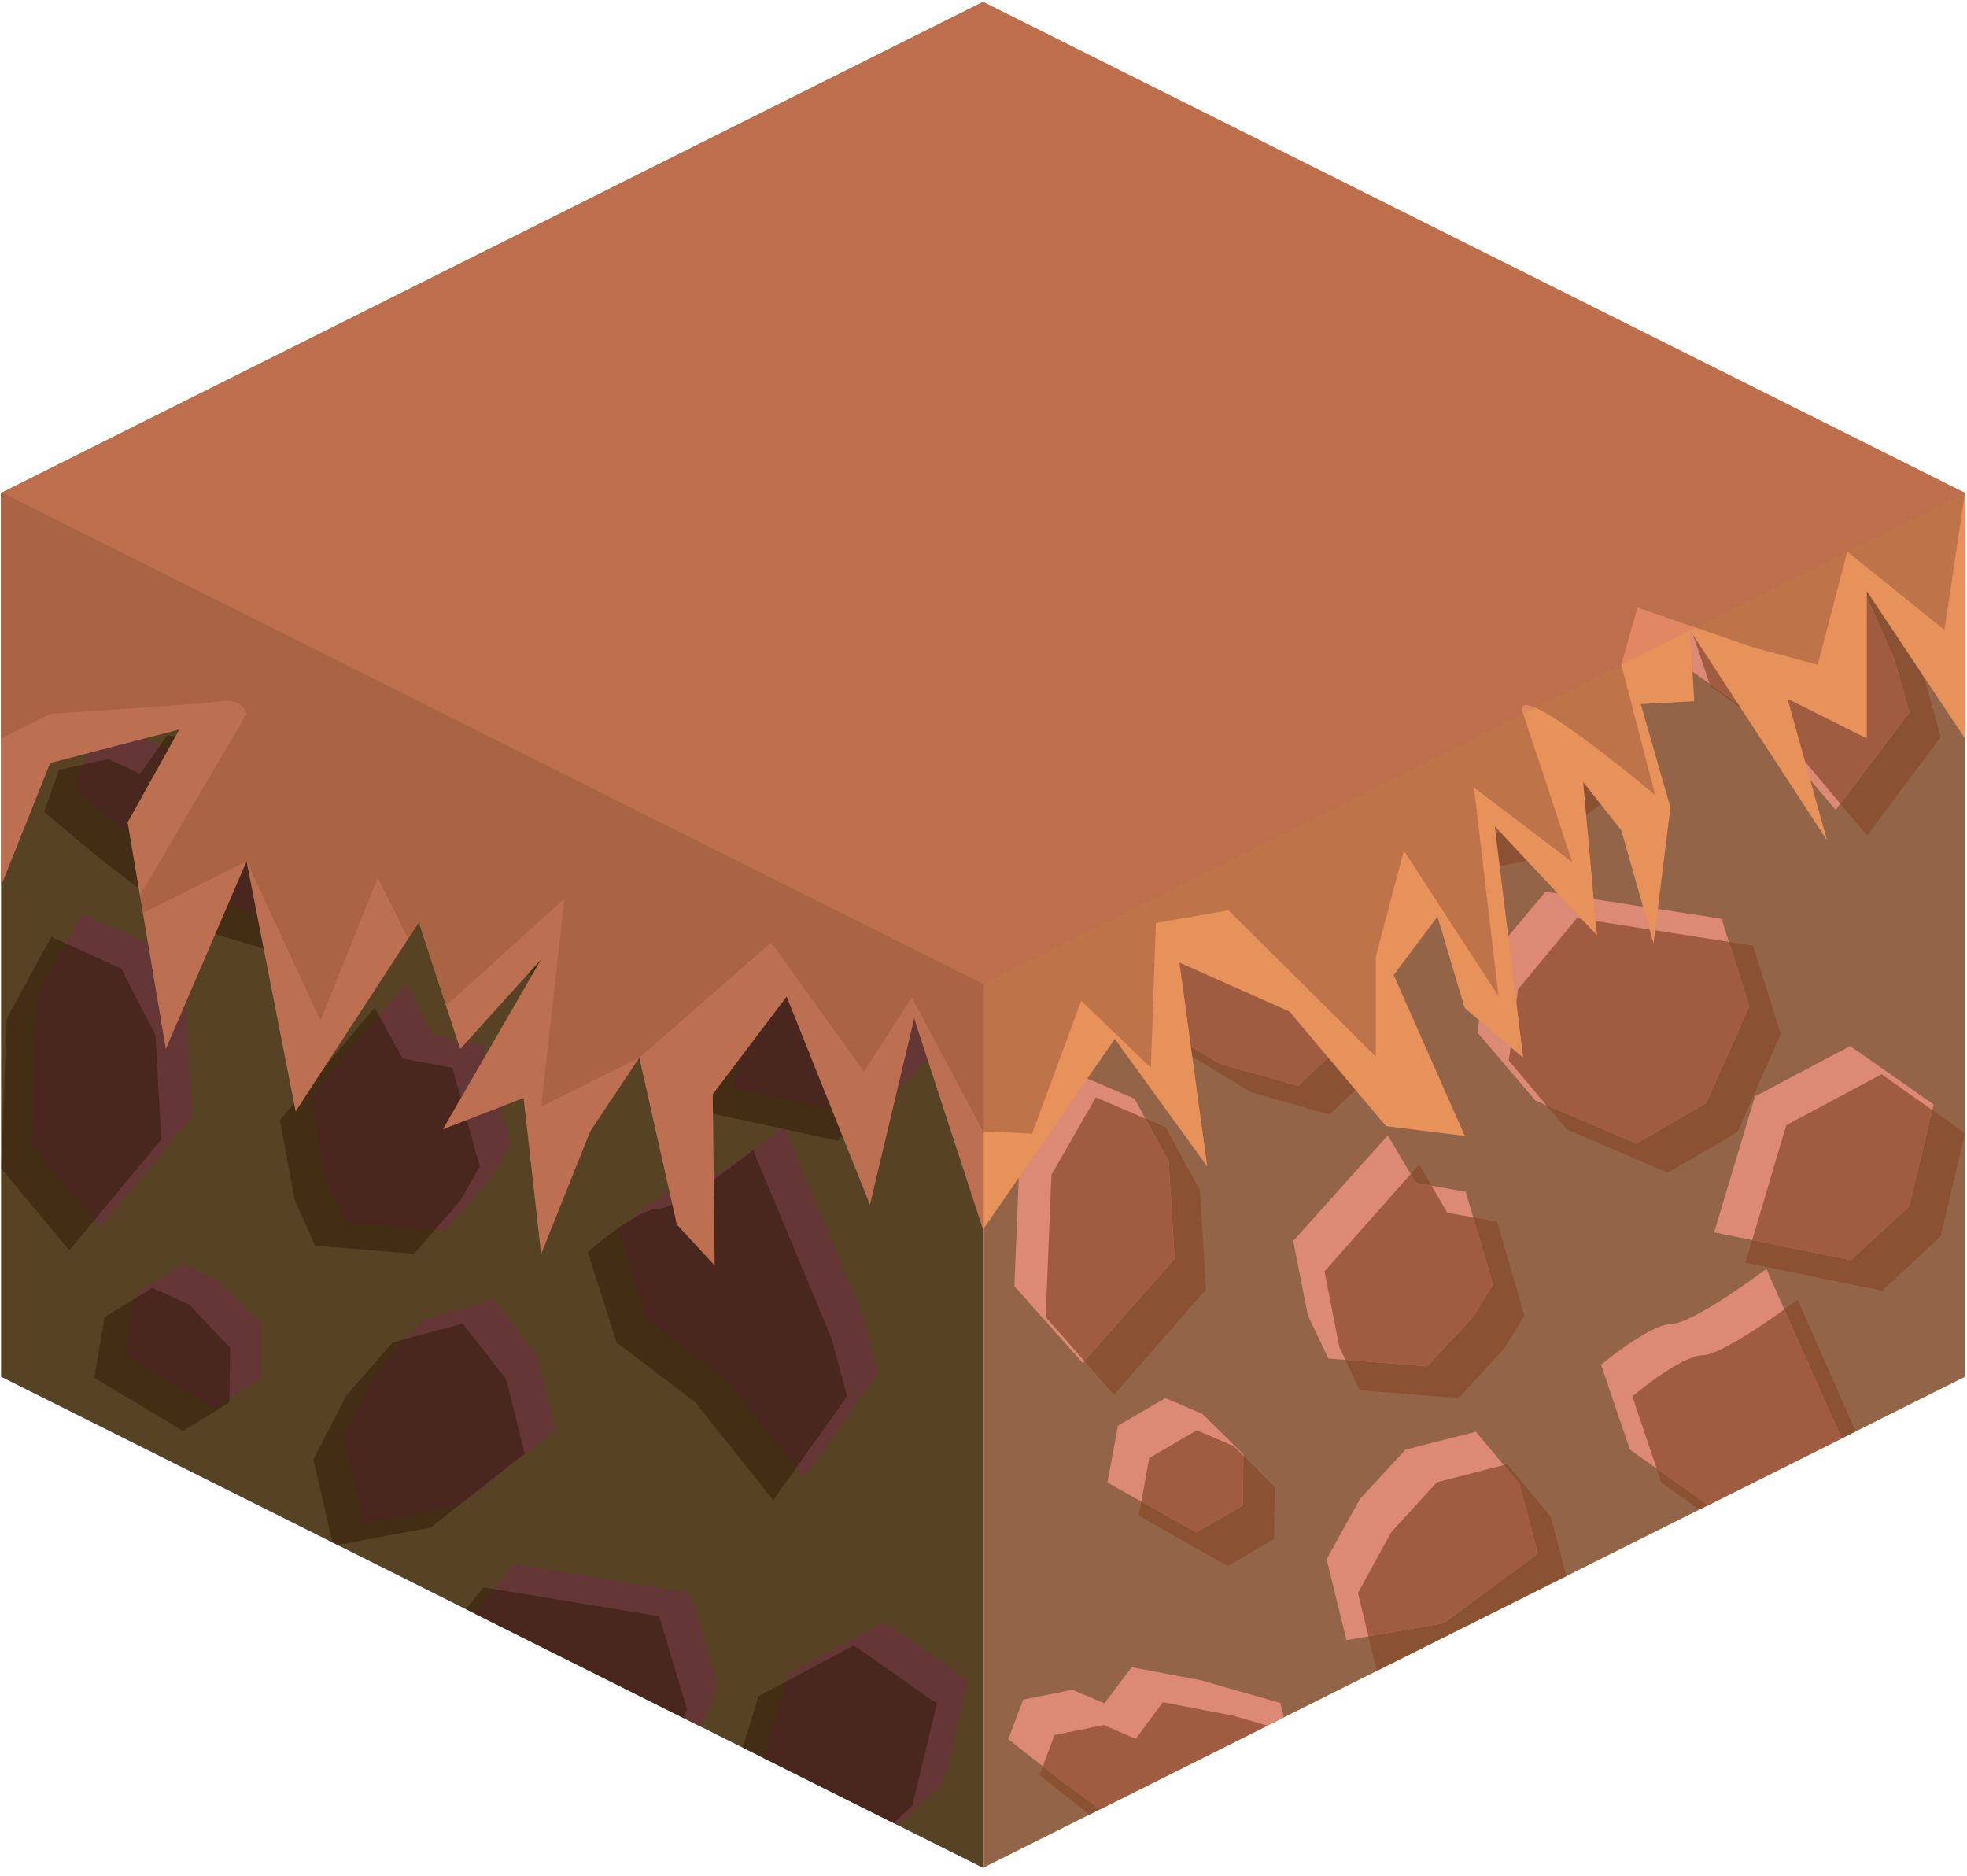 <?xml version="1.0" encoding="UTF-8" standalone="no"?><!DOCTYPE svg PUBLIC "-//W3C//DTD SVG 1.1//EN" "http://www.w3.org/Graphics/SVG/1.1/DTD/svg11.dtd"><svg width="100%" height="100%" viewBox="0 0 215 205" version="1.1" xmlns="http://www.w3.org/2000/svg" xmlns:xlink="http://www.w3.org/1999/xlink" xml:space="preserve" xmlns:serif="http://www.serif.com/" style="fill-rule:evenodd;clip-rule:evenodd;stroke-linejoin:round;stroke-miterlimit:1.414;"><g id="Grass_Block09"><g><path d="M214.779,53.865l0,96.598l-107.331,53.666l0,-96.598l107.331,-53.666Z" style="fill:#936447;"/><clipPath id="_clip1"><path d="M214.779,53.865l0,96.598l-107.331,53.666l0,-96.598l107.331,-53.666Z"/></clipPath><g clip-path="url(#_clip1)"><path d="M112.976,235.019l-7.471,-8.393l0.629,-15.38l4.861,-8.365l7.639,3.249l3.734,6.804l0.66,10.712l-10.052,11.373" style="fill:#c7a664;"/><path d="M128.818,258.169l-9.713,-5.527l1.146,-6.28l5.191,-3.042l4.056,1.744l4.471,4.478l-0.085,5.659l-5.066,2.968Zm30.284,-23.855l-5.043,5.49l-10.805,-0.858l-2.238,-4.75l-1.605,-8.245l10.343,-11.669l3.071,5.268l5.435,0.966l2.991,10.238l-2.149,3.56Zm-42.702,5.118l-7.471,-8.485l0.629,-15.55l4.861,-8.457l7.639,3.284l3.734,6.879l0.66,10.831l-10.052,11.498Zm93.012,-28.564l-2.662,11.269l-6.387,5.934l-14.945,-3.07l4.461,-15.02l10.414,-5.565l9.119,6.452Zm-32.485,4.321l7.62,-4.465l4.724,-10.709l-3.045,-9.663l-19.233,-2.996l-6.432,7.782l-1.006,7.793l6.329,7.51l11.043,4.748Zm-36.987,-6.375l6.48,-6.129l-3.057,-12.703l-8.623,-2.491l-7.622,-1.459l-2.977,3.994l-3.5,-1.505l-5.378,1.098l-1.634,4.367l5.651,4.497l4.24,3.125l7.817,4.755l8.603,2.451Zm10.66,-25.764l10.639,-1.877l10.285,-7.689l-2.017,-7.71l-4.768,-5.755l-7.68,1.972l-4.984,5.448l-3.648,6.661l2.173,8.95Zm48.103,-4.723l8.068,-10.782l-1.706,-6.008l-8.575,-19.507c0,0 -7.897,6.006 -10.383,6.083c-2.485,0.077 -7.683,4.501 -7.683,4.501l3.152,9.371l8.6,6.18l8.527,10.162Zm-64.518,-7.172l-9.714,-5.527l1.146,-6.28l5.191,-3.041l4.057,1.744l4.47,4.478l-0.085,5.658l-5.065,2.968Zm30.283,-23.855l-5.042,5.49l-10.806,-0.858l-2.238,-4.75l-1.605,-8.245l10.344,-11.669l3.07,5.269l5.436,0.966l2.991,10.237l-2.15,3.56Zm-42.702,5.119l-7.47,-8.486l0.628,-15.55l4.861,-8.457l7.639,3.285l3.734,6.879l0.661,10.831l-10.053,11.498Zm93.013,-28.565l-2.662,11.27l-6.388,5.934l-14.945,-3.071l4.461,-15.019l10.415,-5.566l9.119,6.452Zm-32.486,4.321l7.621,-4.464l4.724,-10.709l-3.045,-9.663l-19.234,-2.997l-6.431,7.782l-1.006,7.794l6.329,7.509l11.042,4.748Zm-36.986,-6.374l6.48,-6.129l-3.057,-12.703l-8.623,-2.491l-7.622,-1.459l-2.977,3.994l-3.5,-1.505l-5.378,1.097l-1.634,4.368l5.651,4.496l4.24,3.125l7.816,4.756l8.604,2.451Zm10.659,-25.764l10.639,-1.878l10.285,-7.689l-2.016,-7.71l-4.769,-5.754l-7.679,1.972l-4.985,5.447l-3.648,6.662l2.173,8.95Zm48.103,-4.724l8.069,-10.782l-1.707,-6.007l-8.574,-19.507c0,0 -7.897,6.005 -10.383,6.082c-2.486,0.078 -7.683,4.502 -7.683,4.502l3.152,9.371l8.6,6.179l8.526,10.162Z" style="fill:#86492a;fill-opacity:0.7;"/><path d="M136.516,204.735l6.48,-6.062l-3.057,-12.565l-8.623,-2.463l-7.622,-1.443l-2.977,3.95l-3.5,-1.489l-5.378,1.086l-1.634,4.319l5.651,4.448l4.24,3.091l7.817,4.704l8.603,2.424Z" style="fill:#dc8976;"/><clipPath id="_clip2"><path d="M136.516,204.735l6.48,-6.062l-3.057,-12.565l-8.623,-2.463l-7.622,-1.443l-2.977,3.95l-3.5,-1.489l-5.378,1.086l-1.634,4.319l5.651,4.448l4.24,3.091l7.817,4.704l8.603,2.424Z"/></clipPath><g clip-path="url(#_clip2)"><path d="M128.818,258.169l-9.713,-5.527l1.146,-6.28l5.191,-3.042l4.056,1.744l4.471,4.478l-0.085,5.659l-5.066,2.968Zm30.284,-23.855l-5.043,5.49l-10.805,-0.858l-2.238,-4.75l-1.605,-8.245l10.343,-11.669l3.071,5.268l5.435,0.966l2.991,10.238l-2.149,3.56Zm-42.702,5.118l-7.471,-8.485l0.629,-15.55l4.861,-8.457l7.639,3.284l3.734,6.879l0.66,10.831l-10.052,11.498Zm93.012,-28.564l-2.662,11.269l-6.387,5.934l-14.945,-3.07l4.461,-15.02l10.414,-5.565l9.119,6.452Zm-32.485,4.321l7.62,-4.465l4.724,-10.709l-3.045,-9.663l-19.233,-2.996l-6.432,7.782l-1.006,7.793l6.329,7.51l11.043,4.748Zm-36.987,-6.375l6.48,-6.129l-3.057,-12.703l-8.623,-2.491l-7.622,-1.459l-2.977,3.994l-3.5,-1.505l-5.378,1.098l-1.634,4.367l5.651,4.497l4.24,3.125l7.817,4.755l8.603,2.451Zm10.66,-25.764l10.639,-1.877l10.285,-7.689l-2.017,-7.71l-4.768,-5.755l-7.68,1.972l-4.984,5.448l-3.648,6.661l2.173,8.95Zm48.103,-4.723l8.068,-10.782l-1.706,-6.008l-8.575,-19.507c0,0 -7.897,6.006 -10.383,6.083c-2.485,0.077 -7.683,4.501 -7.683,4.501l3.152,9.371l8.6,6.18l8.527,10.162Zm-64.518,-7.172l-9.714,-5.527l1.146,-6.28l5.191,-3.041l4.057,1.744l4.47,4.478l-0.085,5.658l-5.065,2.968Zm30.283,-23.855l-5.042,5.49l-10.806,-0.858l-2.238,-4.75l-1.605,-8.245l10.344,-11.669l3.07,5.269l5.436,0.966l2.991,10.237l-2.15,3.56Zm-42.702,5.119l-7.47,-8.486l0.628,-15.55l4.861,-8.457l7.639,3.285l3.734,6.879l0.661,10.831l-10.053,11.498Zm93.013,-28.565l-2.662,11.27l-6.388,5.934l-14.945,-3.071l4.461,-15.019l10.415,-5.566l9.119,6.452Zm-32.486,4.321l7.621,-4.464l4.724,-10.709l-3.045,-9.663l-19.234,-2.997l-6.431,7.782l-1.006,7.794l6.329,7.509l11.042,4.748Zm-36.986,-6.374l6.48,-6.129l-3.057,-12.703l-8.623,-2.491l-7.622,-1.459l-2.977,3.994l-3.5,-1.505l-5.378,1.097l-1.634,4.368l5.651,4.496l4.24,3.125l7.816,4.756l8.604,2.451Zm10.659,-25.764l10.639,-1.878l10.285,-7.689l-2.016,-7.71l-4.769,-5.754l-7.679,1.972l-4.985,5.447l-3.648,6.662l2.173,8.95Zm48.103,-4.724l8.069,-10.782l-1.707,-6.007l-8.574,-19.507c0,0 -7.897,6.005 -10.383,6.082c-2.486,0.078 -7.683,4.502 -7.683,4.502l3.152,9.371l8.6,6.179l8.526,10.162Z" style="fill:#86492a;fill-opacity:0.7;"/></g><path d="M173.503,211.04l7.62,-4.416l4.724,-10.592l-3.045,-9.558l-19.233,-2.963l-6.432,7.697l-1.006,7.708l6.329,7.428l11.043,4.696Z" style="fill:#dc8976;"/><path d="M195.279,174.58l8.068,-10.665l-1.706,-5.942l-8.575,-19.294c0,0 -7.897,5.94 -10.383,6.016c-2.485,0.077 -7.683,4.453 -7.683,4.453l3.152,9.269l8.6,6.112l8.527,10.051Z" style="fill:#dc8976;"/><clipPath id="_clip3"><path d="M195.279,174.58l8.068,-10.665l-1.706,-5.942l-8.575,-19.294c0,0 -7.897,5.94 -10.383,6.016c-2.485,0.077 -7.683,4.453 -7.683,4.453l3.152,9.269l8.6,6.112l8.527,10.051Z"/></clipPath><g clip-path="url(#_clip3)"><path d="M128.818,258.169l-9.713,-5.527l1.146,-6.28l5.191,-3.042l4.056,1.744l4.471,4.478l-0.085,5.659l-5.066,2.968Zm30.284,-23.855l-5.043,5.49l-10.805,-0.858l-2.238,-4.75l-1.605,-8.245l10.343,-11.669l3.071,5.268l5.435,0.966l2.991,10.238l-2.149,3.56Zm-42.702,5.118l-7.471,-8.485l0.629,-15.55l4.861,-8.457l7.639,3.284l3.734,6.879l0.66,10.831l-10.052,11.498Zm93.012,-28.564l-2.662,11.269l-6.387,5.934l-14.945,-3.07l4.461,-15.02l10.414,-5.565l9.119,6.452Zm-32.485,4.321l7.62,-4.465l4.724,-10.709l-3.045,-9.663l-19.233,-2.996l-6.432,7.782l-1.006,7.793l6.329,7.51l11.043,4.748Zm-36.987,-6.375l6.48,-6.129l-3.057,-12.703l-8.623,-2.491l-7.622,-1.459l-2.977,3.994l-3.5,-1.505l-5.378,1.098l-1.634,4.367l5.651,4.497l4.24,3.125l7.817,4.755l8.603,2.451Zm10.66,-25.764l10.639,-1.877l10.285,-7.689l-2.017,-7.71l-4.768,-5.755l-7.68,1.972l-4.984,5.448l-3.648,6.661l2.173,8.95Zm48.103,-4.723l8.068,-10.782l-1.706,-6.008l-8.575,-19.507c0,0 -7.897,6.006 -10.383,6.083c-2.485,0.077 -7.683,4.501 -7.683,4.501l3.152,9.371l8.6,6.18l8.527,10.162Zm-64.518,-7.172l-9.714,-5.527l1.146,-6.28l5.191,-3.041l4.057,1.744l4.47,4.478l-0.085,5.658l-5.065,2.968Zm30.283,-23.855l-5.042,5.49l-10.806,-0.858l-2.238,-4.75l-1.605,-8.245l10.344,-11.669l3.07,5.269l5.436,0.966l2.991,10.237l-2.15,3.56Zm-42.702,5.119l-7.47,-8.486l0.628,-15.55l4.861,-8.457l7.639,3.285l3.734,6.879l0.661,10.831l-10.053,11.498Zm93.013,-28.565l-2.662,11.27l-6.388,5.934l-14.945,-3.071l4.461,-15.019l10.415,-5.566l9.119,6.452Zm-32.486,4.321l7.621,-4.464l4.724,-10.709l-3.045,-9.663l-19.234,-2.997l-6.431,7.782l-1.006,7.794l6.329,7.509l11.042,4.748Zm-36.986,-6.374l6.48,-6.129l-3.057,-12.703l-8.623,-2.491l-7.622,-1.459l-2.977,3.994l-3.5,-1.505l-5.378,1.097l-1.634,4.368l5.651,4.496l4.24,3.125l7.816,4.756l8.604,2.451Zm10.659,-25.764l10.639,-1.878l10.285,-7.689l-2.016,-7.71l-4.769,-5.754l-7.679,1.972l-4.985,5.447l-3.648,6.662l2.173,8.95Zm48.103,-4.724l8.069,-10.782l-1.707,-6.007l-8.574,-19.507c0,0 -7.897,6.005 -10.383,6.082c-2.486,0.078 -7.683,4.502 -7.683,4.502l3.152,9.371l8.6,6.179l8.526,10.162Z" style="fill:#86492a;fill-opacity:0.7;"/></g><path d="M147.176,179.252l10.639,-1.857l10.285,-7.605l-2.017,-7.626l-4.768,-5.692l-7.68,1.95l-4.984,5.389l-3.648,6.588l2.173,8.853" style="fill:#dc8976;"/><clipPath id="_clip4"><path d="M147.176,179.252l10.639,-1.857l10.285,-7.605l-2.017,-7.626l-4.768,-5.692l-7.68,1.95l-4.984,5.389l-3.648,6.588l2.173,8.853"/></clipPath><g clip-path="url(#_clip4)"><path d="M128.818,258.169l-9.713,-5.527l1.146,-6.28l5.191,-3.042l4.056,1.744l4.471,4.478l-0.085,5.659l-5.066,2.968Zm30.284,-23.855l-5.043,5.49l-10.805,-0.858l-2.238,-4.75l-1.605,-8.245l10.343,-11.669l3.071,5.268l5.435,0.966l2.991,10.238l-2.149,3.56Zm-42.702,5.118l-7.471,-8.485l0.629,-15.55l4.861,-8.457l7.639,3.284l3.734,6.879l0.66,10.831l-10.052,11.498Zm93.012,-28.564l-2.662,11.269l-6.387,5.934l-14.945,-3.07l4.461,-15.02l10.414,-5.565l9.119,6.452Zm-32.485,4.321l7.62,-4.465l4.724,-10.709l-3.045,-9.663l-19.233,-2.996l-6.432,7.782l-1.006,7.793l6.329,7.51l11.043,4.748Zm-36.987,-6.375l6.48,-6.129l-3.057,-12.703l-8.623,-2.491l-7.622,-1.459l-2.977,3.994l-3.5,-1.505l-5.378,1.098l-1.634,4.367l5.651,4.497l4.24,3.125l7.817,4.755l8.603,2.451Zm10.66,-25.764l10.639,-1.877l10.285,-7.689l-2.017,-7.71l-4.768,-5.755l-7.68,1.972l-4.984,5.448l-3.648,6.661l2.173,8.95Zm48.103,-4.723l8.068,-10.782l-1.706,-6.008l-8.575,-19.507c0,0 -7.897,6.006 -10.383,6.083c-2.485,0.077 -7.683,4.501 -7.683,4.501l3.152,9.371l8.6,6.18l8.527,10.162Zm-64.518,-7.172l-9.714,-5.527l1.146,-6.28l5.191,-3.041l4.057,1.744l4.47,4.478l-0.085,5.658l-5.065,2.968Zm30.283,-23.855l-5.042,5.49l-10.806,-0.858l-2.238,-4.75l-1.605,-8.245l10.344,-11.669l3.07,5.269l5.436,0.966l2.991,10.237l-2.15,3.56Zm-42.702,5.119l-7.47,-8.486l0.628,-15.55l4.861,-8.457l7.639,3.285l3.734,6.879l0.661,10.831l-10.053,11.498Zm93.013,-28.565l-2.662,11.27l-6.388,5.934l-14.945,-3.071l4.461,-15.019l10.415,-5.566l9.119,6.452Zm-32.486,4.321l7.621,-4.464l4.724,-10.709l-3.045,-9.663l-19.234,-2.997l-6.431,7.782l-1.006,7.794l6.329,7.509l11.042,4.748Zm-36.986,-6.374l6.48,-6.129l-3.057,-12.703l-8.623,-2.491l-7.622,-1.459l-2.977,3.994l-3.5,-1.505l-5.378,1.097l-1.634,4.368l5.651,4.496l4.24,3.125l7.816,4.756l8.604,2.451Zm10.659,-25.764l10.639,-1.878l10.285,-7.689l-2.016,-7.71l-4.769,-5.754l-7.679,1.972l-4.985,5.447l-3.648,6.662l2.173,8.95Zm48.103,-4.724l8.069,-10.782l-1.707,-6.007l-8.574,-19.507c0,0 -7.897,6.005 -10.383,6.082c-2.486,0.078 -7.683,4.502 -7.683,4.502l3.152,9.371l8.6,6.179l8.526,10.162Z" style="fill:#86492a;fill-opacity:0.7;"/></g><path d="M205.988,206.766l-9.119,-6.381l-10.414,5.505l-4.461,14.855l14.945,3.037l6.387,-5.869l2.662,-11.147" style="fill:#dc8976;"/><clipPath id="_clip5"><path d="M205.988,206.766l-9.119,-6.381l-10.414,5.505l-4.461,14.855l14.945,3.037l6.387,-5.869l2.662,-11.147"/></clipPath><g clip-path="url(#_clip5)"><path d="M128.818,258.169l-9.713,-5.527l1.146,-6.28l5.191,-3.042l4.056,1.744l4.471,4.478l-0.085,5.659l-5.066,2.968Zm30.284,-23.855l-5.043,5.49l-10.805,-0.858l-2.238,-4.75l-1.605,-8.245l10.343,-11.669l3.071,5.268l5.435,0.966l2.991,10.238l-2.149,3.56Zm-42.702,5.118l-7.471,-8.485l0.629,-15.55l4.861,-8.457l7.639,3.284l3.734,6.879l0.66,10.831l-10.052,11.498Zm93.012,-28.564l-2.662,11.269l-6.387,5.934l-14.945,-3.07l4.461,-15.02l10.414,-5.565l9.119,6.452Zm-32.485,4.321l7.62,-4.465l4.724,-10.709l-3.045,-9.663l-19.233,-2.996l-6.432,7.782l-1.006,7.793l6.329,7.51l11.043,4.748Zm-36.987,-6.375l6.48,-6.129l-3.057,-12.703l-8.623,-2.491l-7.622,-1.459l-2.977,3.994l-3.5,-1.505l-5.378,1.098l-1.634,4.367l5.651,4.497l4.24,3.125l7.817,4.755l8.603,2.451Zm10.66,-25.764l10.639,-1.877l10.285,-7.689l-2.017,-7.71l-4.768,-5.755l-7.68,1.972l-4.984,5.448l-3.648,6.661l2.173,8.95Zm48.103,-4.723l8.068,-10.782l-1.706,-6.008l-8.575,-19.507c0,0 -7.897,6.006 -10.383,6.083c-2.485,0.077 -7.683,4.501 -7.683,4.501l3.152,9.371l8.6,6.18l8.527,10.162Zm-64.518,-7.172l-9.714,-5.527l1.146,-6.28l5.191,-3.041l4.057,1.744l4.47,4.478l-0.085,5.658l-5.065,2.968Zm30.283,-23.855l-5.042,5.49l-10.806,-0.858l-2.238,-4.75l-1.605,-8.245l10.344,-11.669l3.07,5.269l5.436,0.966l2.991,10.237l-2.15,3.56Zm-42.702,5.119l-7.47,-8.486l0.628,-15.55l4.861,-8.457l7.639,3.285l3.734,6.879l0.661,10.831l-10.053,11.498Zm93.013,-28.565l-2.662,11.27l-6.388,5.934l-14.945,-3.071l4.461,-15.019l10.415,-5.566l9.119,6.452Zm-32.486,4.321l7.621,-4.464l4.724,-10.709l-3.045,-9.663l-19.234,-2.997l-6.431,7.782l-1.006,7.794l6.329,7.509l11.042,4.748Zm-36.986,-6.374l6.48,-6.129l-3.057,-12.703l-8.623,-2.491l-7.622,-1.459l-2.977,3.994l-3.5,-1.505l-5.378,1.097l-1.634,4.368l5.651,4.496l4.24,3.125l7.816,4.756l8.604,2.451Zm10.659,-25.764l10.639,-1.878l10.285,-7.689l-2.016,-7.71l-4.769,-5.754l-7.679,1.972l-4.985,5.447l-3.648,6.662l2.173,8.95Zm48.103,-4.724l8.069,-10.782l-1.707,-6.007l-8.574,-19.507c0,0 -7.897,6.005 -10.383,6.082c-2.486,0.078 -7.683,4.502 -7.683,4.502l3.152,9.371l8.6,6.179l8.526,10.162Z" style="fill:#86492a;fill-opacity:0.7;"/></g><path d="M118.342,148.954l-7.47,-8.393l0.628,-15.38l4.862,-8.365l7.638,3.249l3.735,6.804l0.66,10.712l-10.053,11.373" style="fill:#dc8976;"/><clipPath id="_clip6"><path d="M118.342,148.954l-7.47,-8.393l0.628,-15.38l4.862,-8.365l7.638,3.249l3.735,6.804l0.66,10.712l-10.053,11.373"/></clipPath><g clip-path="url(#_clip6)"><path d="M128.818,258.169l-9.713,-5.527l1.146,-6.28l5.191,-3.042l4.056,1.744l4.471,4.478l-0.085,5.659l-5.066,2.968Zm30.284,-23.855l-5.043,5.49l-10.805,-0.858l-2.238,-4.75l-1.605,-8.245l10.343,-11.669l3.071,5.268l5.435,0.966l2.991,10.238l-2.149,3.56Zm-42.702,5.118l-7.471,-8.485l0.629,-15.55l4.861,-8.457l7.639,3.284l3.734,6.879l0.66,10.831l-10.052,11.498Zm93.012,-28.564l-2.662,11.269l-6.387,5.934l-14.945,-3.07l4.461,-15.02l10.414,-5.565l9.119,6.452Zm-32.485,4.321l7.62,-4.465l4.724,-10.709l-3.045,-9.663l-19.233,-2.996l-6.432,7.782l-1.006,7.793l6.329,7.51l11.043,4.748Zm-36.987,-6.375l6.48,-6.129l-3.057,-12.703l-8.623,-2.491l-7.622,-1.459l-2.977,3.994l-3.5,-1.505l-5.378,1.098l-1.634,4.367l5.651,4.497l4.24,3.125l7.817,4.755l8.603,2.451Zm10.66,-25.764l10.639,-1.877l10.285,-7.689l-2.017,-7.71l-4.768,-5.755l-7.68,1.972l-4.984,5.448l-3.648,6.661l2.173,8.95Zm48.103,-4.723l8.068,-10.782l-1.706,-6.008l-8.575,-19.507c0,0 -7.897,6.006 -10.383,6.083c-2.485,0.077 -7.683,4.501 -7.683,4.501l3.152,9.371l8.6,6.18l8.527,10.162Zm-64.518,-7.172l-9.714,-5.527l1.146,-6.28l5.191,-3.041l4.057,1.744l4.47,4.478l-0.085,5.658l-5.065,2.968Zm30.283,-23.855l-5.042,5.49l-10.806,-0.858l-2.238,-4.75l-1.605,-8.245l10.344,-11.669l3.07,5.269l5.436,0.966l2.991,10.237l-2.15,3.56Zm-42.702,5.119l-7.47,-8.486l0.628,-15.55l4.861,-8.457l7.639,3.285l3.734,6.879l0.661,10.831l-10.053,11.498Zm93.013,-28.565l-2.662,11.27l-6.388,5.934l-14.945,-3.071l4.461,-15.019l10.415,-5.566l9.119,6.452Zm-32.486,4.321l7.621,-4.464l4.724,-10.709l-3.045,-9.663l-19.234,-2.997l-6.431,7.782l-1.006,7.794l6.329,7.509l11.042,4.748Zm-36.986,-6.374l6.48,-6.129l-3.057,-12.703l-8.623,-2.491l-7.622,-1.459l-2.977,3.994l-3.5,-1.505l-5.378,1.097l-1.634,4.368l5.651,4.496l4.24,3.125l7.816,4.756l8.604,2.451Zm10.659,-25.764l10.639,-1.878l10.285,-7.689l-2.016,-7.71l-4.769,-5.754l-7.679,1.972l-4.985,5.447l-3.648,6.662l2.173,8.95Zm48.103,-4.724l8.069,-10.782l-1.707,-6.007l-8.574,-19.507c0,0 -7.897,6.005 -10.383,6.082c-2.486,0.078 -7.683,4.502 -7.683,4.502l3.152,9.371l8.6,6.179l8.526,10.162Z" style="fill:#86492a;fill-opacity:0.7;"/></g><path d="M130.761,167.486l-9.714,-5.466l1.146,-6.212l5.192,-3.008l4.056,1.725l4.47,4.429l-0.085,5.597l-5.065,2.935Z" style="fill:#dc8976;"/><clipPath id="_clip7"><path d="M130.761,167.486l-9.714,-5.466l1.146,-6.212l5.192,-3.008l4.056,1.725l4.47,4.429l-0.085,5.597l-5.065,2.935Z"/></clipPath><g clip-path="url(#_clip7)"><path d="M128.818,258.169l-9.713,-5.527l1.146,-6.28l5.191,-3.042l4.056,1.744l4.471,4.478l-0.085,5.659l-5.066,2.968Zm30.284,-23.855l-5.043,5.49l-10.805,-0.858l-2.238,-4.75l-1.605,-8.245l10.343,-11.669l3.071,5.268l5.435,0.966l2.991,10.238l-2.149,3.56Zm-42.702,5.118l-7.471,-8.485l0.629,-15.55l4.861,-8.457l7.639,3.284l3.734,6.879l0.66,10.831l-10.052,11.498Zm93.012,-28.564l-2.662,11.269l-6.387,5.934l-14.945,-3.07l4.461,-15.02l10.414,-5.565l9.119,6.452Zm-32.485,4.321l7.62,-4.465l4.724,-10.709l-3.045,-9.663l-19.233,-2.996l-6.432,7.782l-1.006,7.793l6.329,7.51l11.043,4.748Zm-36.987,-6.375l6.48,-6.129l-3.057,-12.703l-8.623,-2.491l-7.622,-1.459l-2.977,3.994l-3.5,-1.505l-5.378,1.098l-1.634,4.367l5.651,4.497l4.24,3.125l7.817,4.755l8.603,2.451Zm10.66,-25.764l10.639,-1.877l10.285,-7.689l-2.017,-7.71l-4.768,-5.755l-7.68,1.972l-4.984,5.448l-3.648,6.661l2.173,8.95Zm48.103,-4.723l8.068,-10.782l-1.706,-6.008l-8.575,-19.507c0,0 -7.897,6.006 -10.383,6.083c-2.485,0.077 -7.683,4.501 -7.683,4.501l3.152,9.371l8.6,6.18l8.527,10.162Zm-64.518,-7.172l-9.714,-5.527l1.146,-6.28l5.191,-3.041l4.057,1.744l4.47,4.478l-0.085,5.658l-5.065,2.968Zm30.283,-23.855l-5.042,5.49l-10.806,-0.858l-2.238,-4.75l-1.605,-8.245l10.344,-11.669l3.07,5.269l5.436,0.966l2.991,10.237l-2.15,3.56Zm-42.702,5.119l-7.47,-8.486l0.628,-15.55l4.861,-8.457l7.639,3.285l3.734,6.879l0.661,10.831l-10.053,11.498Zm93.013,-28.565l-2.662,11.27l-6.388,5.934l-14.945,-3.071l4.461,-15.019l10.415,-5.566l9.119,6.452Zm-32.486,4.321l7.621,-4.464l4.724,-10.709l-3.045,-9.663l-19.234,-2.997l-6.431,7.782l-1.006,7.794l6.329,7.509l11.042,4.748Zm-36.986,-6.374l6.48,-6.129l-3.057,-12.703l-8.623,-2.491l-7.622,-1.459l-2.977,3.994l-3.5,-1.505l-5.378,1.097l-1.634,4.368l5.651,4.496l4.24,3.125l7.816,4.756l8.604,2.451Zm10.659,-25.764l10.639,-1.878l10.285,-7.689l-2.016,-7.71l-4.769,-5.754l-7.679,1.972l-4.985,5.447l-3.648,6.662l2.173,8.95Zm48.103,-4.724l8.069,-10.782l-1.707,-6.007l-8.574,-19.507c0,0 -7.897,6.005 -10.383,6.082c-2.486,0.078 -7.683,4.502 -7.683,4.502l3.152,9.371l8.6,6.179l8.526,10.162Z" style="fill:#86492a;fill-opacity:0.7;"/></g><path d="M161.044,143.891l-5.042,5.431l-10.806,-0.849l-2.237,-4.698l-1.606,-8.155l10.344,-11.542l3.07,5.211l5.436,0.955l2.991,10.126l-2.15,3.521" style="fill:#dc8976;"/><clipPath id="_clip8"><path d="M161.044,143.891l-5.042,5.431l-10.806,-0.849l-2.237,-4.698l-1.606,-8.155l10.344,-11.542l3.07,5.211l5.436,0.955l2.991,10.126l-2.15,3.521"/></clipPath><g clip-path="url(#_clip8)"><path d="M128.818,258.169l-9.713,-5.527l1.146,-6.28l5.191,-3.042l4.056,1.744l4.471,4.478l-0.085,5.659l-5.066,2.968Zm30.284,-23.855l-5.043,5.49l-10.805,-0.858l-2.238,-4.75l-1.605,-8.245l10.343,-11.669l3.071,5.268l5.435,0.966l2.991,10.238l-2.149,3.56Zm-42.702,5.118l-7.471,-8.485l0.629,-15.55l4.861,-8.457l7.639,3.284l3.734,6.879l0.66,10.831l-10.052,11.498Zm93.012,-28.564l-2.662,11.269l-6.387,5.934l-14.945,-3.07l4.461,-15.02l10.414,-5.565l9.119,6.452Zm-32.485,4.321l7.62,-4.465l4.724,-10.709l-3.045,-9.663l-19.233,-2.996l-6.432,7.782l-1.006,7.793l6.329,7.51l11.043,4.748Zm-36.987,-6.375l6.48,-6.129l-3.057,-12.703l-8.623,-2.491l-7.622,-1.459l-2.977,3.994l-3.5,-1.505l-5.378,1.098l-1.634,4.367l5.651,4.497l4.24,3.125l7.817,4.755l8.603,2.451Zm10.66,-25.764l10.639,-1.877l10.285,-7.689l-2.017,-7.71l-4.768,-5.755l-7.68,1.972l-4.984,5.448l-3.648,6.661l2.173,8.95Zm48.103,-4.723l8.068,-10.782l-1.706,-6.008l-8.575,-19.507c0,0 -7.897,6.006 -10.383,6.083c-2.485,0.077 -7.683,4.501 -7.683,4.501l3.152,9.371l8.6,6.18l8.527,10.162Zm-64.518,-7.172l-9.714,-5.527l1.146,-6.28l5.191,-3.041l4.057,1.744l4.47,4.478l-0.085,5.658l-5.065,2.968Zm30.283,-23.855l-5.042,5.49l-10.806,-0.858l-2.238,-4.75l-1.605,-8.245l10.344,-11.669l3.07,5.269l5.436,0.966l2.991,10.237l-2.15,3.56Zm-42.702,5.119l-7.47,-8.486l0.628,-15.55l4.861,-8.457l7.639,3.285l3.734,6.879l0.661,10.831l-10.053,11.498Zm93.013,-28.565l-2.662,11.27l-6.388,5.934l-14.945,-3.071l4.461,-15.019l10.415,-5.566l9.119,6.452Zm-32.486,4.321l7.621,-4.464l4.724,-10.709l-3.045,-9.663l-19.234,-2.997l-6.431,7.782l-1.006,7.794l6.329,7.509l11.042,4.748Zm-36.986,-6.374l6.48,-6.129l-3.057,-12.703l-8.623,-2.491l-7.622,-1.459l-2.977,3.994l-3.5,-1.505l-5.378,1.097l-1.634,4.368l5.651,4.496l4.24,3.125l7.816,4.756l8.604,2.451Zm10.659,-25.764l10.639,-1.878l10.285,-7.689l-2.016,-7.71l-4.769,-5.754l-7.679,1.972l-4.985,5.447l-3.648,6.662l2.173,8.95Zm48.103,-4.724l8.069,-10.782l-1.707,-6.007l-8.574,-19.507c0,0 -7.897,6.005 -10.383,6.082c-2.486,0.078 -7.683,4.502 -7.683,4.502l3.152,9.371l8.6,6.179l8.526,10.162Z" style="fill:#86492a;fill-opacity:0.7;"/></g><path d="M141.883,118.67l6.48,-6.062l-3.057,-12.565l-8.623,-2.464l-7.622,-1.443l-2.977,3.951l-3.5,-1.489l-5.378,1.086l-1.634,4.319l5.651,4.448l4.24,3.091l7.816,4.704l8.604,2.424Z" style="fill:#dc8976;"/><clipPath id="_clip9"><path d="M141.883,118.67l6.48,-6.062l-3.057,-12.565l-8.623,-2.464l-7.622,-1.443l-2.977,3.951l-3.5,-1.489l-5.378,1.086l-1.634,4.319l5.651,4.448l4.24,3.091l7.816,4.704l8.604,2.424Z"/></clipPath><g clip-path="url(#_clip9)"><path d="M128.818,258.169l-9.713,-5.527l1.146,-6.28l5.191,-3.042l4.056,1.744l4.471,4.478l-0.085,5.659l-5.066,2.968Zm30.284,-23.855l-5.043,5.49l-10.805,-0.858l-2.238,-4.75l-1.605,-8.245l10.343,-11.669l3.071,5.268l5.435,0.966l2.991,10.238l-2.149,3.56Zm-42.702,5.118l-7.471,-8.485l0.629,-15.55l4.861,-8.457l7.639,3.284l3.734,6.879l0.66,10.831l-10.052,11.498Zm93.012,-28.564l-2.662,11.269l-6.387,5.934l-14.945,-3.07l4.461,-15.02l10.414,-5.565l9.119,6.452Zm-32.485,4.321l7.62,-4.465l4.724,-10.709l-3.045,-9.663l-19.233,-2.996l-6.432,7.782l-1.006,7.793l6.329,7.51l11.043,4.748Zm-36.987,-6.375l6.48,-6.129l-3.057,-12.703l-8.623,-2.491l-7.622,-1.459l-2.977,3.994l-3.5,-1.505l-5.378,1.098l-1.634,4.367l5.651,4.497l4.24,3.125l7.817,4.755l8.603,2.451Zm10.66,-25.764l10.639,-1.877l10.285,-7.689l-2.017,-7.71l-4.768,-5.755l-7.68,1.972l-4.984,5.448l-3.648,6.661l2.173,8.95Zm48.103,-4.723l8.068,-10.782l-1.706,-6.008l-8.575,-19.507c0,0 -7.897,6.006 -10.383,6.083c-2.485,0.077 -7.683,4.501 -7.683,4.501l3.152,9.371l8.6,6.18l8.527,10.162Zm-64.518,-7.172l-9.714,-5.527l1.146,-6.28l5.191,-3.041l4.057,1.744l4.47,4.478l-0.085,5.658l-5.065,2.968Zm30.283,-23.855l-5.042,5.49l-10.806,-0.858l-2.238,-4.75l-1.605,-8.245l10.344,-11.669l3.07,5.269l5.436,0.966l2.991,10.237l-2.15,3.56Zm-42.702,5.119l-7.47,-8.486l0.628,-15.55l4.861,-8.457l7.639,3.285l3.734,6.879l0.661,10.831l-10.053,11.498Zm93.013,-28.565l-2.662,11.27l-6.388,5.934l-14.945,-3.071l4.461,-15.019l10.415,-5.566l9.119,6.452Zm-32.486,4.321l7.621,-4.464l4.724,-10.709l-3.045,-9.663l-19.234,-2.997l-6.431,7.782l-1.006,7.794l6.329,7.509l11.042,4.748Zm-36.986,-6.374l6.48,-6.129l-3.057,-12.703l-8.623,-2.491l-7.622,-1.459l-2.977,3.994l-3.5,-1.505l-5.378,1.097l-1.634,4.368l5.651,4.496l4.24,3.125l7.816,4.756l8.604,2.451Zm10.659,-25.764l10.639,-1.878l10.285,-7.689l-2.016,-7.71l-4.769,-5.754l-7.679,1.972l-4.985,5.447l-3.648,6.662l2.173,8.95Zm48.103,-4.724l8.069,-10.782l-1.707,-6.007l-8.574,-19.507c0,0 -7.897,6.005 -10.383,6.082c-2.486,0.078 -7.683,4.502 -7.683,4.502l3.152,9.371l8.6,6.179l8.526,10.162Z" style="fill:#86492a;fill-opacity:0.7;"/></g><path d="M178.869,124.975l7.621,-4.416l4.724,-10.592l-3.045,-9.558l-19.234,-2.963l-6.431,7.697l-1.006,7.708l6.329,7.428l11.042,4.696Z" style="fill:#dc8976;"/><clipPath id="_clip10"><path d="M178.869,124.975l7.621,-4.416l4.724,-10.592l-3.045,-9.558l-19.234,-2.963l-6.431,7.697l-1.006,7.708l6.329,7.428l11.042,4.696Z"/></clipPath><g clip-path="url(#_clip10)"><path d="M128.818,258.169l-9.713,-5.527l1.146,-6.28l5.191,-3.042l4.056,1.744l4.471,4.478l-0.085,5.659l-5.066,2.968Zm30.284,-23.855l-5.043,5.49l-10.805,-0.858l-2.238,-4.75l-1.605,-8.245l10.343,-11.669l3.071,5.268l5.435,0.966l2.991,10.238l-2.149,3.56Zm-42.702,5.118l-7.471,-8.485l0.629,-15.55l4.861,-8.457l7.639,3.284l3.734,6.879l0.66,10.831l-10.052,11.498Zm93.012,-28.564l-2.662,11.269l-6.387,5.934l-14.945,-3.07l4.461,-15.02l10.414,-5.565l9.119,6.452Zm-32.485,4.321l7.62,-4.465l4.724,-10.709l-3.045,-9.663l-19.233,-2.996l-6.432,7.782l-1.006,7.793l6.329,7.51l11.043,4.748Zm-36.987,-6.375l6.48,-6.129l-3.057,-12.703l-8.623,-2.491l-7.622,-1.459l-2.977,3.994l-3.5,-1.505l-5.378,1.098l-1.634,4.367l5.651,4.497l4.24,3.125l7.817,4.755l8.603,2.451Zm10.66,-25.764l10.639,-1.877l10.285,-7.689l-2.017,-7.71l-4.768,-5.755l-7.68,1.972l-4.984,5.448l-3.648,6.661l2.173,8.95Zm48.103,-4.723l8.068,-10.782l-1.706,-6.008l-8.575,-19.507c0,0 -7.897,6.006 -10.383,6.083c-2.485,0.077 -7.683,4.501 -7.683,4.501l3.152,9.371l8.6,6.18l8.527,10.162Zm-64.518,-7.172l-9.714,-5.527l1.146,-6.28l5.191,-3.041l4.057,1.744l4.47,4.478l-0.085,5.658l-5.065,2.968Zm30.283,-23.855l-5.042,5.49l-10.806,-0.858l-2.238,-4.75l-1.605,-8.245l10.344,-11.669l3.07,5.269l5.436,0.966l2.991,10.237l-2.15,3.56Zm-42.702,5.119l-7.47,-8.486l0.628,-15.55l4.861,-8.457l7.639,3.285l3.734,6.879l0.661,10.831l-10.053,11.498Zm93.013,-28.565l-2.662,11.27l-6.388,5.934l-14.945,-3.071l4.461,-15.019l10.415,-5.566l9.119,6.452Zm-32.486,4.321l7.621,-4.464l4.724,-10.709l-3.045,-9.663l-19.234,-2.997l-6.431,7.782l-1.006,7.794l6.329,7.509l11.042,4.748Zm-36.986,-6.374l6.48,-6.129l-3.057,-12.703l-8.623,-2.491l-7.622,-1.459l-2.977,3.994l-3.5,-1.505l-5.378,1.097l-1.634,4.368l5.651,4.496l4.24,3.125l7.816,4.756l8.604,2.451Zm10.659,-25.764l10.639,-1.878l10.285,-7.689l-2.016,-7.71l-4.769,-5.754l-7.679,1.972l-4.985,5.447l-3.648,6.662l2.173,8.95Zm48.103,-4.724l8.069,-10.782l-1.707,-6.007l-8.574,-19.507c0,0 -7.897,6.005 -10.383,6.082c-2.486,0.078 -7.683,4.502 -7.683,4.502l3.152,9.371l8.6,6.179l8.526,10.162Z" style="fill:#86492a;fill-opacity:0.7;"/></g><path d="M200.645,88.515l8.069,-10.665l-1.707,-5.942l-8.574,-19.294c0,0 -7.897,5.94 -10.383,6.016c-2.486,0.077 -7.683,4.453 -7.683,4.453l3.152,9.269l8.6,6.111l8.526,10.052Z" style="fill:#dc8976;"/><clipPath id="_clip11"><path d="M200.645,88.515l8.069,-10.665l-1.707,-5.942l-8.574,-19.294c0,0 -7.897,5.94 -10.383,6.016c-2.486,0.077 -7.683,4.453 -7.683,4.453l3.152,9.269l8.6,6.111l8.526,10.052Z"/></clipPath><g clip-path="url(#_clip11)"><path d="M128.818,258.169l-9.713,-5.527l1.146,-6.28l5.191,-3.042l4.056,1.744l4.471,4.478l-0.085,5.659l-5.066,2.968Zm30.284,-23.855l-5.043,5.49l-10.805,-0.858l-2.238,-4.75l-1.605,-8.245l10.343,-11.669l3.071,5.268l5.435,0.966l2.991,10.238l-2.149,3.56Zm-42.702,5.118l-7.471,-8.485l0.629,-15.55l4.861,-8.457l7.639,3.284l3.734,6.879l0.66,10.831l-10.052,11.498Zm93.012,-28.564l-2.662,11.269l-6.387,5.934l-14.945,-3.07l4.461,-15.02l10.414,-5.565l9.119,6.452Zm-32.485,4.321l7.62,-4.465l4.724,-10.709l-3.045,-9.663l-19.233,-2.996l-6.432,7.782l-1.006,7.793l6.329,7.51l11.043,4.748Zm-36.987,-6.375l6.48,-6.129l-3.057,-12.703l-8.623,-2.491l-7.622,-1.459l-2.977,3.994l-3.5,-1.505l-5.378,1.098l-1.634,4.367l5.651,4.497l4.24,3.125l7.817,4.755l8.603,2.451Zm10.66,-25.764l10.639,-1.877l10.285,-7.689l-2.017,-7.71l-4.768,-5.755l-7.68,1.972l-4.984,5.448l-3.648,6.661l2.173,8.95Zm48.103,-4.723l8.068,-10.782l-1.706,-6.008l-8.575,-19.507c0,0 -7.897,6.006 -10.383,6.083c-2.485,0.077 -7.683,4.501 -7.683,4.501l3.152,9.371l8.6,6.18l8.527,10.162Zm-64.518,-7.172l-9.714,-5.527l1.146,-6.28l5.191,-3.041l4.057,1.744l4.47,4.478l-0.085,5.658l-5.065,2.968Zm30.283,-23.855l-5.042,5.49l-10.806,-0.858l-2.238,-4.75l-1.605,-8.245l10.344,-11.669l3.07,5.269l5.436,0.966l2.991,10.237l-2.15,3.56Zm-42.702,5.119l-7.47,-8.486l0.628,-15.55l4.861,-8.457l7.639,3.285l3.734,6.879l0.661,10.831l-10.053,11.498Zm93.013,-28.565l-2.662,11.27l-6.388,5.934l-14.945,-3.071l4.461,-15.019l10.415,-5.566l9.119,6.452Zm-32.486,4.321l7.621,-4.464l4.724,-10.709l-3.045,-9.663l-19.234,-2.997l-6.431,7.782l-1.006,7.794l6.329,7.509l11.042,4.748Zm-36.986,-6.374l6.48,-6.129l-3.057,-12.703l-8.623,-2.491l-7.622,-1.459l-2.977,3.994l-3.5,-1.505l-5.378,1.097l-1.634,4.368l5.651,4.496l4.24,3.125l7.816,4.756l8.604,2.451Zm10.659,-25.764l10.639,-1.878l10.285,-7.689l-2.016,-7.71l-4.769,-5.754l-7.679,1.972l-4.985,5.447l-3.648,6.662l2.173,8.95Zm48.103,-4.724l8.069,-10.782l-1.707,-6.007l-8.574,-19.507c0,0 -7.897,6.005 -10.383,6.082c-2.486,0.078 -7.683,4.502 -7.683,4.502l3.152,9.371l8.6,6.179l8.526,10.162Z" style="fill:#86492a;fill-opacity:0.7;"/></g><path d="M152.542,93.187l10.64,-1.857l10.284,-7.605l-2.016,-7.626l-4.769,-5.692l-7.679,1.95l-4.985,5.389l-3.648,6.588l2.173,8.853" style="fill:#dc8976;"/><clipPath id="_clip12"><path d="M152.542,93.187l10.64,-1.857l10.284,-7.605l-2.016,-7.626l-4.769,-5.692l-7.679,1.95l-4.985,5.389l-3.648,6.588l2.173,8.853"/></clipPath><g clip-path="url(#_clip12)"><path d="M128.818,258.169l-9.713,-5.527l1.146,-6.28l5.191,-3.042l4.056,1.744l4.471,4.478l-0.085,5.659l-5.066,2.968Zm30.284,-23.855l-5.043,5.49l-10.805,-0.858l-2.238,-4.75l-1.605,-8.245l10.343,-11.669l3.071,5.268l5.435,0.966l2.991,10.238l-2.149,3.56Zm-42.702,5.118l-7.471,-8.485l0.629,-15.55l4.861,-8.457l7.639,3.284l3.734,6.879l0.66,10.831l-10.052,11.498Zm93.012,-28.564l-2.662,11.269l-6.387,5.934l-14.945,-3.07l4.461,-15.02l10.414,-5.565l9.119,6.452Zm-32.485,4.321l7.62,-4.465l4.724,-10.709l-3.045,-9.663l-19.233,-2.996l-6.432,7.782l-1.006,7.793l6.329,7.51l11.043,4.748Zm-36.987,-6.375l6.48,-6.129l-3.057,-12.703l-8.623,-2.491l-7.622,-1.459l-2.977,3.994l-3.5,-1.505l-5.378,1.098l-1.634,4.367l5.651,4.497l4.24,3.125l7.817,4.755l8.603,2.451Zm10.66,-25.764l10.639,-1.877l10.285,-7.689l-2.017,-7.71l-4.768,-5.755l-7.68,1.972l-4.984,5.448l-3.648,6.661l2.173,8.95Zm48.103,-4.723l8.068,-10.782l-1.706,-6.008l-8.575,-19.507c0,0 -7.897,6.006 -10.383,6.083c-2.485,0.077 -7.683,4.501 -7.683,4.501l3.152,9.371l8.6,6.18l8.527,10.162Zm-64.518,-7.172l-9.714,-5.527l1.146,-6.28l5.191,-3.041l4.057,1.744l4.47,4.478l-0.085,5.658l-5.065,2.968Zm30.283,-23.855l-5.042,5.49l-10.806,-0.858l-2.238,-4.75l-1.605,-8.245l10.344,-11.669l3.07,5.269l5.436,0.966l2.991,10.237l-2.15,3.56Zm-42.702,5.119l-7.47,-8.486l0.628,-15.55l4.861,-8.457l7.639,3.285l3.734,6.879l0.661,10.831l-10.053,11.498Zm93.013,-28.565l-2.662,11.27l-6.388,5.934l-14.945,-3.071l4.461,-15.019l10.415,-5.566l9.119,6.452Zm-32.486,4.321l7.621,-4.464l4.724,-10.709l-3.045,-9.663l-19.234,-2.997l-6.431,7.782l-1.006,7.794l6.329,7.509l11.042,4.748Zm-36.986,-6.374l6.48,-6.129l-3.057,-12.703l-8.623,-2.491l-7.622,-1.459l-2.977,3.994l-3.5,-1.505l-5.378,1.097l-1.634,4.368l5.651,4.496l4.24,3.125l7.816,4.756l8.604,2.451Zm10.659,-25.764l10.639,-1.878l10.285,-7.689l-2.016,-7.71l-4.769,-5.754l-7.679,1.972l-4.985,5.447l-3.648,6.662l2.173,8.95Zm48.103,-4.724l8.069,-10.782l-1.707,-6.007l-8.574,-19.507c0,0 -7.897,6.005 -10.383,6.082c-2.486,0.078 -7.683,4.502 -7.683,4.502l3.152,9.371l8.6,6.179l8.526,10.162Z" style="fill:#86492a;fill-opacity:0.7;"/></g><path d="M211.355,120.701l-9.119,-6.381l-10.415,5.504l-4.461,14.856l14.945,3.037l6.388,-5.869l2.662,-11.147" style="fill:#dc8976;"/><clipPath id="_clip13"><path d="M211.355,120.701l-9.119,-6.381l-10.415,5.504l-4.461,14.856l14.945,3.037l6.388,-5.869l2.662,-11.147"/></clipPath><g clip-path="url(#_clip13)"><path d="M128.818,258.169l-9.713,-5.527l1.146,-6.28l5.191,-3.042l4.056,1.744l4.471,4.478l-0.085,5.659l-5.066,2.968Zm30.284,-23.855l-5.043,5.49l-10.805,-0.858l-2.238,-4.75l-1.605,-8.245l10.343,-11.669l3.071,5.268l5.435,0.966l2.991,10.238l-2.149,3.56Zm-42.702,5.118l-7.471,-8.485l0.629,-15.55l4.861,-8.457l7.639,3.284l3.734,6.879l0.66,10.831l-10.052,11.498Zm93.012,-28.564l-2.662,11.269l-6.387,5.934l-14.945,-3.07l4.461,-15.02l10.414,-5.565l9.119,6.452Zm-32.485,4.321l7.62,-4.465l4.724,-10.709l-3.045,-9.663l-19.233,-2.996l-6.432,7.782l-1.006,7.793l6.329,7.51l11.043,4.748Zm-36.987,-6.375l6.48,-6.129l-3.057,-12.703l-8.623,-2.491l-7.622,-1.459l-2.977,3.994l-3.5,-1.505l-5.378,1.098l-1.634,4.367l5.651,4.497l4.24,3.125l7.817,4.755l8.603,2.451Zm10.66,-25.764l10.639,-1.877l10.285,-7.689l-2.017,-7.71l-4.768,-5.755l-7.68,1.972l-4.984,5.448l-3.648,6.661l2.173,8.95Zm48.103,-4.723l8.068,-10.782l-1.706,-6.008l-8.575,-19.507c0,0 -7.897,6.006 -10.383,6.083c-2.485,0.077 -7.683,4.501 -7.683,4.501l3.152,9.371l8.6,6.18l8.527,10.162Zm-64.518,-7.172l-9.714,-5.527l1.146,-6.28l5.191,-3.041l4.057,1.744l4.47,4.478l-0.085,5.658l-5.065,2.968Zm30.283,-23.855l-5.042,5.49l-10.806,-0.858l-2.238,-4.75l-1.605,-8.245l10.344,-11.669l3.07,5.269l5.436,0.966l2.991,10.237l-2.15,3.56Zm-42.702,5.119l-7.47,-8.486l0.628,-15.55l4.861,-8.457l7.639,3.285l3.734,6.879l0.661,10.831l-10.053,11.498Zm93.013,-28.565l-2.662,11.27l-6.388,5.934l-14.945,-3.071l4.461,-15.019l10.415,-5.566l9.119,6.452Zm-32.486,4.321l7.621,-4.464l4.724,-10.709l-3.045,-9.663l-19.234,-2.997l-6.431,7.782l-1.006,7.794l6.329,7.509l11.042,4.748Zm-36.986,-6.374l6.48,-6.129l-3.057,-12.703l-8.623,-2.491l-7.622,-1.459l-2.977,3.994l-3.5,-1.505l-5.378,1.097l-1.634,4.368l5.651,4.496l4.24,3.125l7.816,4.756l8.604,2.451Zm10.659,-25.764l10.639,-1.878l10.285,-7.689l-2.016,-7.71l-4.769,-5.754l-7.679,1.972l-4.985,5.447l-3.648,6.662l2.173,8.95Zm48.103,-4.724l8.069,-10.782l-1.707,-6.007l-8.574,-19.507c0,0 -7.897,6.005 -10.383,6.082c-2.486,0.078 -7.683,4.502 -7.683,4.502l3.152,9.371l8.6,6.179l8.526,10.162Z" style="fill:#86492a;fill-opacity:0.7;"/></g></g></g><path d="M0.116,53.865l107.332,53.666l0,96.598l-107.332,-53.666l0,-96.598" style="fill:#584224;"/><clipPath id="_clip14"><path d="M0.116,53.865l107.332,53.666l0,96.598l-107.332,-53.666l0,-96.598"/></clipPath><g clip-path="url(#_clip14)"><path d="M5.609,225.842l-7.471,-8.946l0.629,-16.394l4.861,-8.916l7.639,3.463l3.734,7.252l0.66,11.418l-10.052,12.123" style="fill:#816b40;"/><path d="M48.311,220.445l-5.042,5.788l-10.806,-0.904l-2.238,-5.008l-1.605,-8.692l10.343,-12.302l3.071,5.554l5.436,1.018l2.99,10.793l-2.149,3.753" style="fill:#816b40;"/><path d="M29.149,193.562l6.48,-6.461l-3.056,-13.392l-8.623,-2.626l-7.623,-1.538l-2.976,4.21l-3.5,-1.587l-5.379,1.158l-1.634,4.604l5.651,4.741l4.24,3.294l7.817,5.013l8.603,2.584Z" style="fill:#816b40;"/><path d="M66.136,200.283l7.62,-4.707l4.724,-11.29l-3.045,-10.187l-19.233,-3.159l-6.432,8.204l-1.006,8.216l6.329,7.917l11.043,5.006Z" style="fill:#643636;"/><path d="M87.912,161.421l8.069,-11.367l-1.707,-6.333l-8.575,-20.566c0,0 -7.897,6.332 -10.382,6.413c-2.486,0.082 -7.683,4.746 -7.683,4.746l3.151,9.879l8.6,6.515l8.527,10.713Z" style="fill:#643636;"/><path d="M39.809,166.401l10.639,-1.98l10.285,-8.106l-2.017,-8.128l-4.768,-6.066l-7.679,2.078l-4.985,5.743l-3.648,7.023l2.173,9.436" style="fill:#643636;"/><path d="M105.808,183.646l-9.094,-6.35l-10.432,5.551l-4.516,14.884l14.93,2.979l6.408,-5.899l2.704,-11.165" style="fill:#643636;"/><path d="M10.975,134.108l-7.47,-8.946l0.628,-16.394l4.862,-8.916l7.638,3.463l3.735,7.252l0.66,11.418l-10.053,12.123" style="fill:#643636;"/><path d="M23.394,153.86l-9.713,-5.827l1.145,-6.62l5.192,-3.207l4.056,1.839l4.47,4.721l-0.084,5.965l-5.066,3.129Z" style="fill:#643636;"/><path d="M53.677,128.711l-5.042,5.788l-10.806,-0.904l-2.237,-5.008l-1.606,-8.692l10.344,-12.302l3.071,5.554l5.435,1.018l2.991,10.793l-2.15,3.753" style="fill:#643636;"/><path d="M34.516,101.828l6.48,-6.461l-3.057,-13.393l-8.623,-2.625l-7.622,-1.538l-2.977,4.21l-3.5,-1.587l-5.378,1.157l-1.634,4.605l5.651,4.741l4.24,3.294l7.816,5.013l8.604,2.584Z" style="fill:#643636;"/><path d="M71.503,108.549l7.62,-4.707l4.724,-11.29l-3.045,-10.187l-19.234,-3.159l-6.431,8.204l-1.006,8.216l6.329,7.917l11.043,5.006Z" style="fill:#643636;"/><path d="M93.278,69.687l8.069,-11.367l-1.706,-6.333l-8.575,-20.566c0,0 -7.897,6.331 -10.383,6.413c-2.486,0.082 -7.683,4.746 -7.683,4.746l3.152,9.879l8.6,6.514l8.526,10.714Z" style="fill:#816b40;"/><path d="M45.176,74.667l10.639,-1.98l10.284,-8.106l-2.016,-8.128l-4.769,-6.067l-7.679,2.079l-4.985,5.743l-3.647,7.023l2.173,9.436" style="fill:#816b40;"/><path d="M103.988,103.994l-9.119,-6.803l-10.415,5.868l-4.461,15.834l14.945,3.237l6.388,-6.256l2.662,-11.88" style="fill:#643636;"/><path d="M14.639,248.128l-9.713,-5.826l1.145,-6.621l5.192,-3.206l4.056,1.838l4.47,4.721l-0.084,5.966l-5.066,3.128Zm30.283,-25.149l-5.042,5.788l-10.806,-0.904l-2.237,-5.008l-1.605,-8.692l10.343,-12.302l3.071,5.554l5.435,1.018l2.991,10.793l-2.15,3.753Zm-42.702,5.397l-7.47,-8.946l0.629,-16.394l4.861,-8.915l7.639,3.462l3.734,7.252l0.66,11.419l-10.053,12.122Zm100.199,-42.196l-2.703,11.165l-6.408,5.899l-14.93,-2.979l4.516,-14.884l10.432,-5.551l9.093,6.35Zm-39.671,16.637l7.62,-4.707l4.724,-11.29l-3.045,-10.187l-19.234,-3.159l-6.431,8.204l-1.006,8.216l6.329,7.917l11.043,5.006Zm-36.987,-6.721l6.48,-6.461l-3.057,-13.392l-8.623,-2.626l-7.622,-1.538l-2.977,4.21l-3.5,-1.586l-5.378,1.157l-1.634,4.604l5.651,4.741l4.24,3.294l7.816,5.014l8.604,2.583Zm10.66,-27.161l10.639,-1.979l10.285,-8.107l-2.017,-8.128l-4.768,-6.066l-7.68,2.078l-4.984,5.744l-3.648,7.022l2.173,9.436Zm48.102,-4.98l8.069,-11.367l-1.706,-6.333l-8.575,-20.566c0,0 -7.897,6.332 -10.383,6.413c-2.486,0.082 -7.683,4.746 -7.683,4.746l3.152,9.879l8.6,6.515l8.526,10.713Zm-64.517,-7.561l-9.714,-5.826l1.146,-6.621l5.191,-3.207l4.057,1.839l4.47,4.721l-0.085,5.966l-5.065,3.128Zm30.283,-25.149l-5.042,5.788l-10.806,-0.904l-2.238,-5.008l-1.605,-8.692l10.344,-12.302l3.07,5.554l5.436,1.018l2.99,10.793l-2.149,3.753Zm-42.702,5.397l-7.471,-8.946l0.629,-16.394l4.861,-8.916l7.639,3.463l3.734,7.252l0.661,11.419l-10.053,12.122Zm93.013,-30.114l-2.663,11.88l-6.387,6.256l-14.945,-3.237l4.461,-15.834l10.414,-5.867l9.12,6.802Zm-32.486,4.555l7.621,-4.707l4.724,-11.29l-3.045,-10.187l-19.234,-3.159l-6.432,8.204l-1.006,8.216l6.329,7.917l11.043,5.006Zm-36.986,-6.721l6.479,-6.461l-3.056,-13.392l-8.623,-2.626l-7.623,-1.538l-2.976,4.21l-3.5,-1.586l-5.378,1.157l-1.634,4.604l5.651,4.741l4.24,3.294l7.816,5.014l8.604,2.583Zm10.659,-27.161l10.639,-1.98l10.285,-8.106l-2.016,-8.128l-4.769,-6.066l-7.679,2.078l-4.985,5.744l-3.648,7.022l2.173,9.436Zm48.103,-4.98l8.069,-11.367l-1.707,-6.333l-8.575,-20.566c0,0 -7.896,6.332 -10.382,6.413c-2.486,0.082 -7.683,4.746 -7.683,4.746l3.152,9.879l8.599,6.515l8.527,10.713Z" style="fill:#311807;fill-opacity:0.5;"/></g><path d="M214.779,53.865l0,26.833l-10.733,-16.1l0,16.1l-8.67,-4.335l4.332,15.489l-14.975,-22.964l0.451,7.746l-5.842,0.316l3.238,11.289l-1.845,14.847l-3.522,-12.351l-4.17,-5.269l1.51,16.757l-11.172,-11.926l3.099,25.283l-6.378,-5.411l-2.98,-10.001l-4.79,6.387l7.77,17.581l-8.606,-1.064l-10.552,-12.528l-12.03,-5.352l3.04,22.285l-10.106,-13.942l-14.4,20.828l-7.526,-23.069l-4.833,20.348l-9.108,-22.734l-8.08,10.682l0.213,18.707l-4.13,-4.471l-4.102,-18.246l-5.367,8.05l-5.366,13.417l-1.917,-17.058l-8.817,3.427l6.34,-10.968l4.394,-7.601l-8.852,9.792l-4.513,-13.842l-13.468,20.654l-5.367,-27.337l-8.823,20.512l-4.172,-24.747l5.659,-10.166l-14.13,3.668l-5.367,13.417l0,-42.933l107.332,-53.666l107.331,53.666Z" style="fill:#e18764;"/><clipPath id="_clip15"><path d="M214.779,53.865l0,26.833l-10.733,-16.1l0,16.1l-8.67,-4.335l4.332,15.489l-14.975,-22.964l0.451,7.746l-5.842,0.316l3.238,11.289l-1.845,14.847l-3.522,-12.351l-4.17,-5.269l1.51,16.757l-11.172,-11.926l3.099,25.283l-6.378,-5.411l-2.98,-10.001l-4.79,6.387l7.77,17.581l-8.606,-1.064l-10.552,-12.528l-12.03,-5.352l3.04,22.285l-10.106,-13.942l-14.4,20.828l-7.526,-23.069l-4.833,20.348l-9.108,-22.734l-8.08,10.682l0.213,18.707l-4.13,-4.471l-4.102,-18.246l-5.367,8.05l-5.366,13.417l-1.917,-17.058l-8.817,3.427l6.34,-10.968l4.394,-7.601l-8.852,9.792l-4.513,-13.842l-13.468,20.654l-5.367,-27.337l-8.823,20.512l-4.172,-24.747l5.659,-10.166l-14.13,3.668l-5.367,13.417l0,-42.933l107.332,-53.666l107.331,53.666Z"/></clipPath><g clip-path="url(#_clip15)"><path d="M107.448,107.531l0,45.683l-72.925,-1.647l-34.407,-47.118l0,-50.655l107.332,53.737Z" style="fill:#311807;fill-opacity:0.2;"/><path d="M214.779,107.531l0,-53.666l-107.331,53.666l0,53.665l107.331,-53.665Z" style="fill:#febc3b;fill-opacity:0.2;"/><path d="M214.779,53.865l-2.246,14.977l-10.613,-8.548l-3.241,12.354l-6.985,-1.874l-12.71,-4.378l-1.771,6.252l3.708,14.245c0,0 -16.03,-13.514 -14.441,-8.878c1.589,4.635 5.366,16.208 5.366,16.208l-10.733,-8.159l2.682,22.808l-10.351,-15.909l-3.064,11.571l0,10.942l-16.1,-15.995l-7.94,1.396l-0.548,15.826l-7.611,-7.33l-5.367,14.519l-5.366,-0.262l-7.79,-14.628l-5.219,8.124l-10.144,-14.119l-14.413,12.573l-10.733,5.367l2.546,-22.74l-13.28,12.007l-7.128,-14.297l-6.252,15.621l-8.086,-17.424l-13.381,6.691l13.381,-22.79c0,0 -0.374,-1.702 -2.747,-1.374c-2.374,0.328 -18.719,1.374 -18.719,1.374l-5.367,2.683l-0.071,-26.869l107.331,-53.665l107.403,53.701Z" style="fill:#985736;fill-opacity:0.5;"/></g></g></svg>